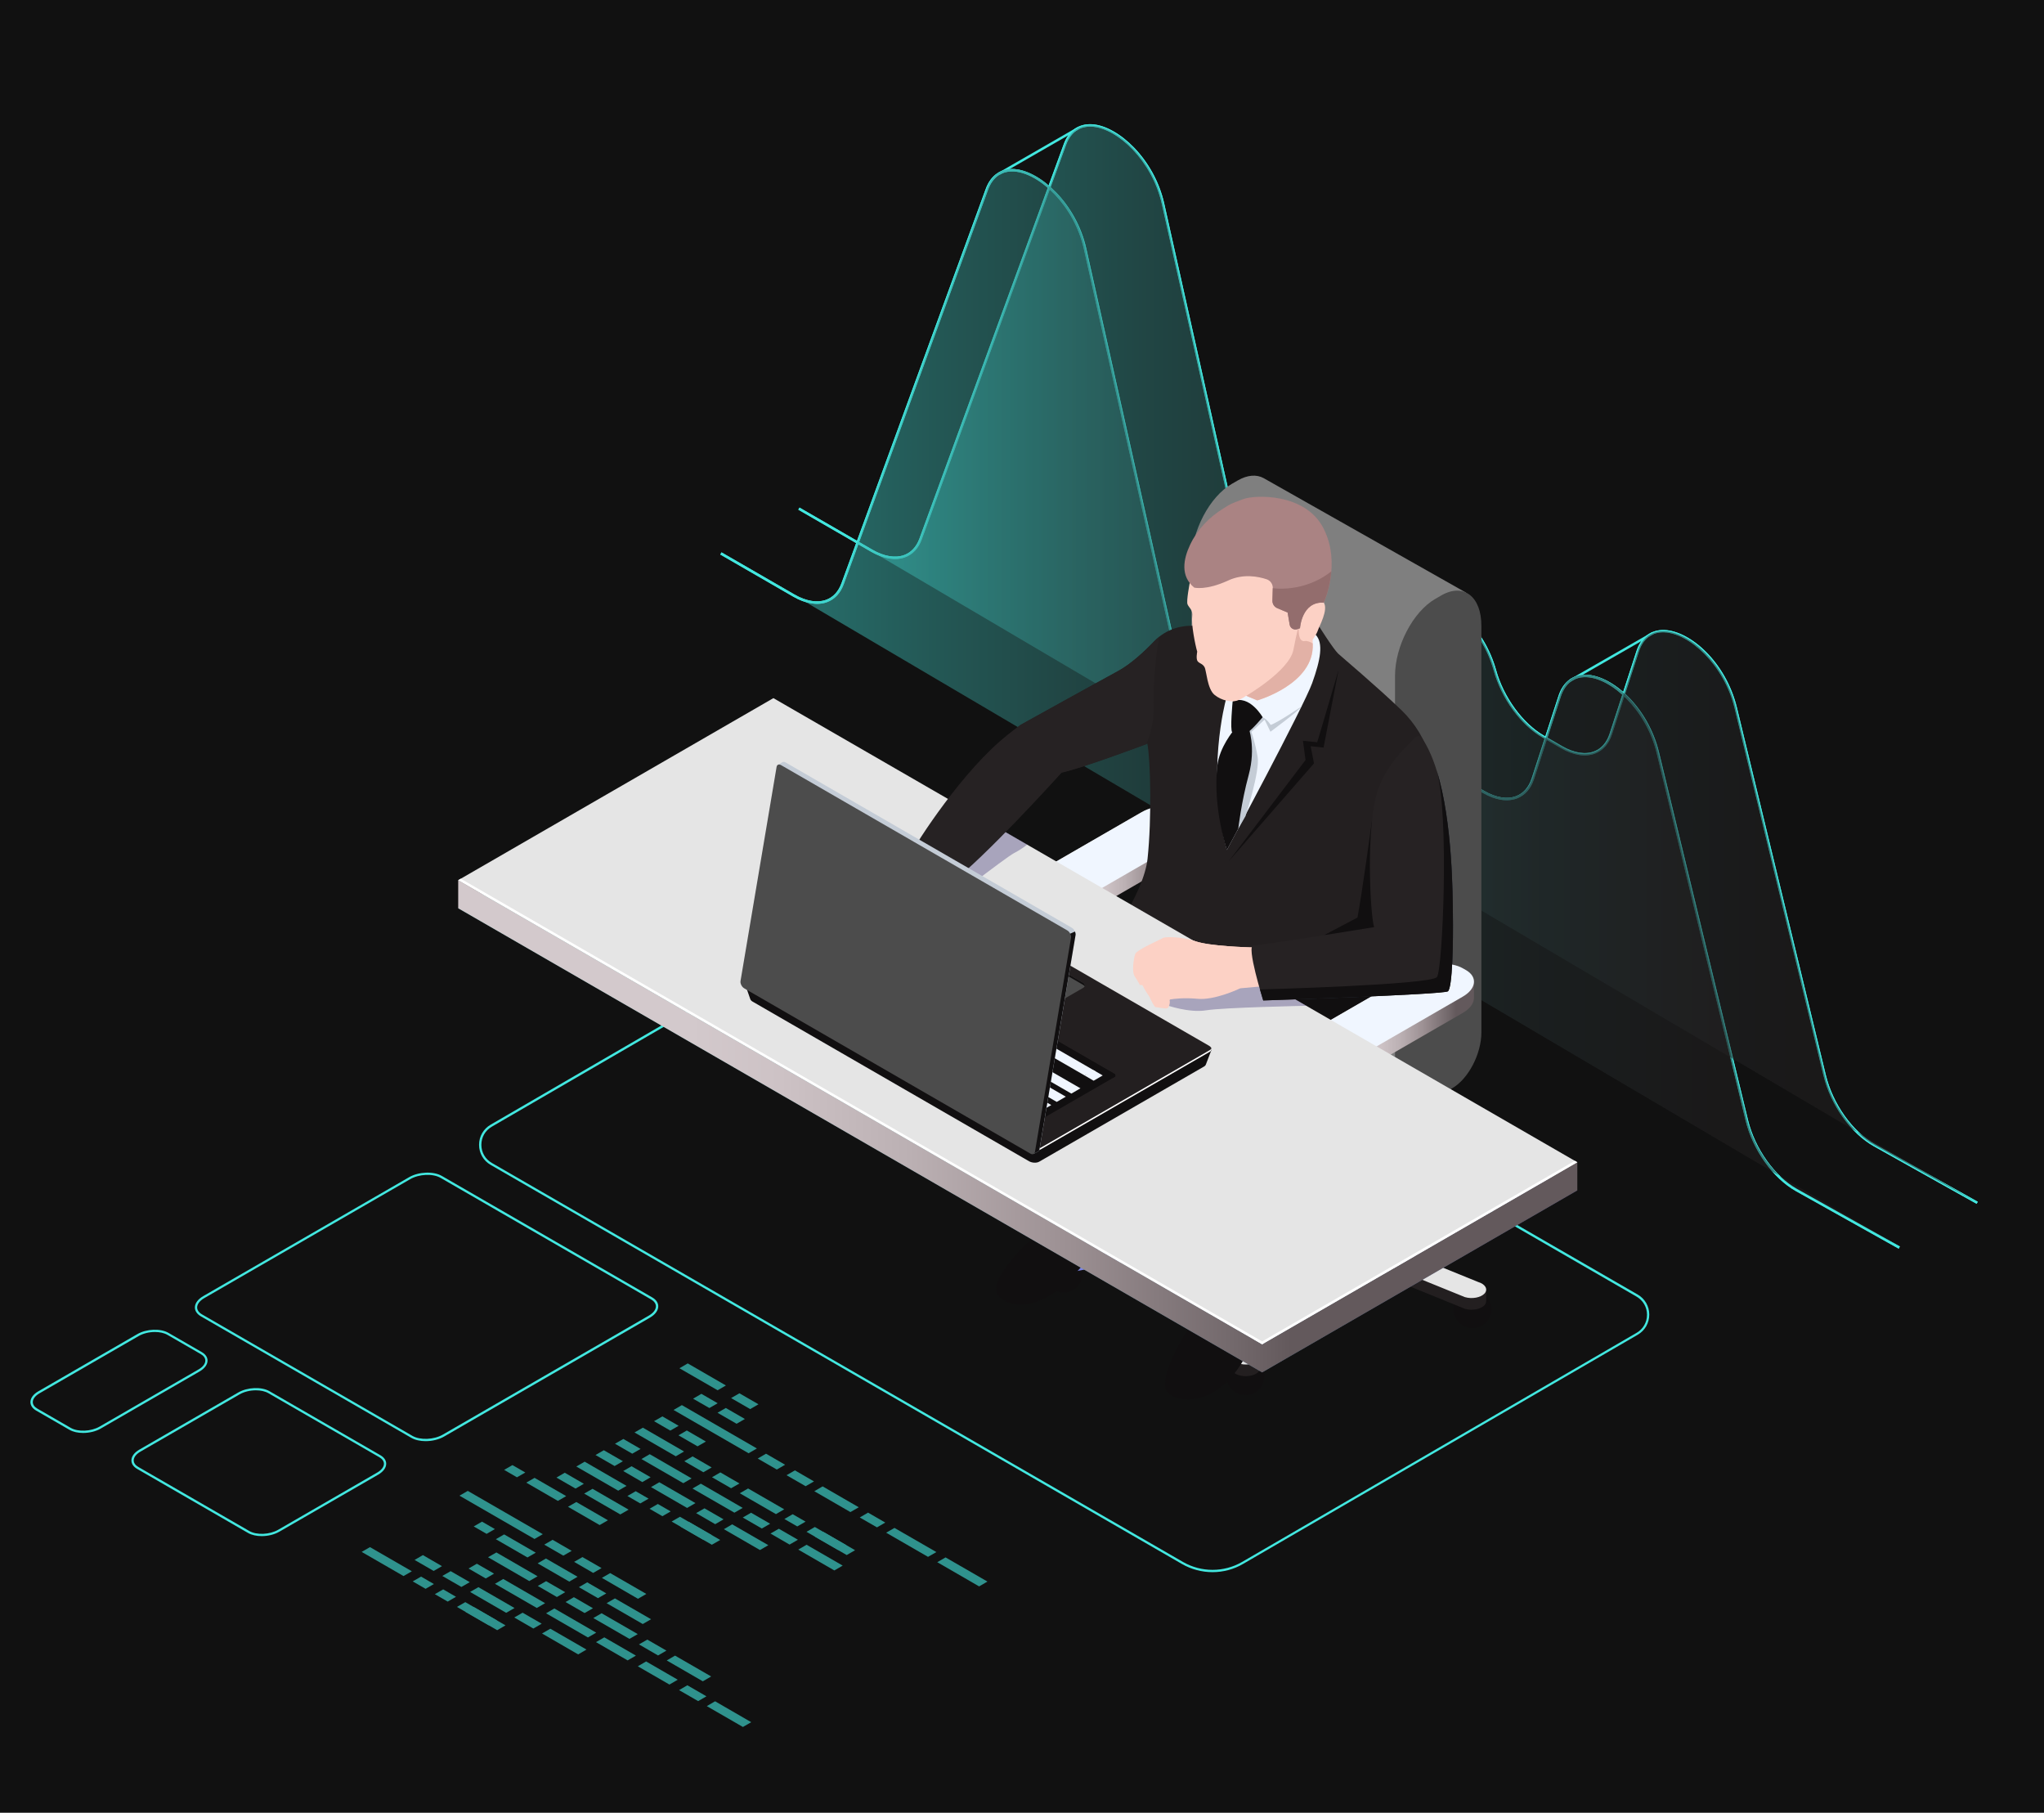<?xml version="1.0" encoding="utf-8"?>
<!-- Generator: Adobe Illustrator 23.0.0, SVG Export Plug-In . SVG Version: 6.00 Build 0)  -->
<svg version="1.1" id="Ñëîé_1" xmlns="http://www.w3.org/2000/svg" xmlns:xlink="http://www.w3.org/1999/xlink" x="0px" y="0px"
	 viewBox="0 0 371.59 329.48" style="enable-background:new 0 0 371.59 329.48;" xml:space="preserve">
<style type="text/css">
	.st0{fill:#111111;}
	.st1{fill:#42E8E0;}
	.st2{opacity:0.5;fill:url(#SVGID_1_);}
	.st3{opacity:0.5;fill:url(#SVGID_2_);}
	.st4{fill:#110F10;}
	.st5{fill:#24126A;}
	.st6{fill:url(#SVGID_3_);}
	.st7{fill:url(#SVGID_4_);}
	.st8{fill:url(#SVGID_5_);}
	.st9{fill:#231F20;}
	.st10{fill:#E5E5E5;}
	.st11{fill:url(#SVGID_6_);}
	.st12{fill:#F0F6FF;}
	.st13{fill:#515151;}
	.st14{fill:#7F7F7F;}
	.st15{fill:#2D2D2D;}
	.st16{fill:#4C4C4C;}
	.st17{fill:#160A5B;}
	.st18{fill:#FCD1C5;}
	.st19{fill:#C4CCD6;}
	.st20{fill:#E2B1A6;}
	.st21{fill:#AA8383;}
	.st22{fill:#936D6D;}
	.st23{fill:#263649;}
	.st24{clip-path:url(#SVGID_8_);fill:#334659;}
	.st25{clip-path:url(#SVGID_8_);fill:#263649;}
	.st26{fill:url(#SVGID_9_);}
	.st27{opacity:0.5;fill:url(#SVGID_10_);}
	.st28{fill:url(#SVGID_11_);}
	.st29{fill:#FFFFFF;}
	.st30{opacity:0.3;fill:#180D5B;}
	.st31{fill:#262223;}
	.st32{opacity:0.63;fill:#2D2D2D;}
	.st33{opacity:0.6;}
</style>
<rect x="-6.62" y="-7.34" class="st0" width="384" height="344.28"/>
<g>
	<g>
		<path class="st1" d="M359.34,218.8l-18.67-10.45c-4.19-2.34-7.87-7.51-9.16-12.85l-16.17-66.8c-1.91-7.9-8.26-13.6-12.77-13.77
			c-2.25-0.09-3.87,1.14-4.65,3.56l-4.87,14.97c-0.56,1.73-1.63,2.94-3.07,3.5c-1.74,0.67-3.94,0.33-6.19-0.97l-3.37-1.95
			c-3.96-2.29-7.44-7.05-8.86-12.14c-2.13-7.64-8.04-12.77-12.3-13.13c-2.11-0.19-3.72,0.77-4.65,2.75l-5.35,11.33
			c-0.66,1.39-1.7,2.34-3.03,2.76c-1.69,0.53-3.79,0.15-5.9-1.07l-3.86-2.23c-4.23-2.45-7.89-7.7-9.09-13.07l-16.16-72.16
			c-1.77-7.92-8.1-13.77-12.68-14.06c-2.24-0.13-3.88,1-4.73,3.31l-26.24,71.7c-0.59,1.63-1.65,2.76-3.06,3.27
			c-1.73,0.63-3.9,0.27-6.11-1l-13.27-7.66l0.22-0.38l13.27,7.66c2.09,1.21,4.13,1.55,5.73,0.97c1.28-0.46,2.25-1.5,2.8-3
			l26.24-71.7c0.91-2.48,2.74-3.76,5.18-3.6c4.73,0.31,11.27,6.3,13.08,14.41l16.16,72.16c1.16,5.18,4.81,10.44,8.88,12.79
			l3.86,2.23c2,1.16,3.97,1.53,5.54,1.03c1.2-0.38,2.16-1.25,2.76-2.52l5.35-11.33c1-2.13,2.81-3.2,5.09-3
			c4.41,0.37,10.51,5.63,12.7,13.45c1.36,4.9,4.84,9.67,8.65,11.87l3.37,1.95c2.13,1.23,4.19,1.56,5.8,0.94
			c1.32-0.5,2.29-1.62,2.81-3.22l4.87-14.97c0.84-2.59,2.67-3.95,5.09-3.87c4.76,0.18,11.2,5.9,13.18,14.11l16.17,66.8
			c1.27,5.23,4.86,10.28,8.95,12.56l18.67,10.45L359.34,218.8z"/>
		<path class="st1" d="M345.17,226.95l-18.67-10.45c-4.19-2.35-7.87-7.51-9.16-12.85l-16.17-66.8c-1.91-7.9-8.26-13.6-12.77-13.77
			c-2.27-0.08-3.87,1.15-4.66,3.56l-4.87,14.97c-0.56,1.73-1.63,2.94-3.07,3.5c-1.75,0.67-3.94,0.33-6.19-0.97l-3.37-1.94
			c-3.9-2.25-7.46-7.13-8.86-12.14c-2.13-7.65-8.04-12.77-12.3-13.13c-2.11-0.18-3.71,0.77-4.65,2.75l-5.35,11.33
			c-0.66,1.39-1.7,2.34-3.03,2.76c-1.69,0.53-3.79,0.15-5.9-1.07l-3.86-2.23c-4.23-2.44-7.89-7.7-9.09-13.07l-16.16-72.16
			c-1.77-7.92-8.1-13.77-12.68-14.07c-2.24-0.13-3.88,1-4.73,3.31l-26.24,71.7c-0.59,1.63-1.65,2.76-3.06,3.27
			c-1.73,0.63-3.9,0.27-6.11-1l-13.27-7.66l0.22-0.39l13.27,7.66c2.09,1.21,4.12,1.55,5.73,0.97c1.28-0.46,2.25-1.5,2.8-3
			l26.24-71.7c0.91-2.48,2.76-3.76,5.18-3.6c4.73,0.31,11.27,6.3,13.08,14.41l16.16,72.16c1.16,5.18,4.81,10.44,8.88,12.78
			l3.86,2.23c2,1.16,3.98,1.52,5.55,1.03c1.2-0.38,2.16-1.25,2.76-2.52l5.35-11.33c1-2.13,2.81-3.19,5.09-3
			c4.41,0.38,10.51,5.63,12.69,13.46c1.36,4.9,4.84,9.67,8.65,11.87l3.37,1.94c2.13,1.23,4.19,1.56,5.81,0.94
			c1.32-0.5,2.29-1.62,2.81-3.22l4.87-14.97c0.84-2.59,2.68-3.96,5.1-3.87c4.76,0.18,11.19,5.9,13.18,14.11l16.17,66.8
			c1.26,5.23,4.86,10.27,8.95,12.56l18.67,10.45L345.17,226.95z"/>
		
			<rect x="180.52" y="27.22" transform="matrix(0.867 -0.499 0.499 0.867 11.479 97.826)" class="st1" width="16.48" height="0.45"/>
		
			<rect x="240.76" y="113.13" transform="matrix(0.867 -0.499 0.499 0.867 -23.33 139.44)" class="st1" width="16.68" height="0.45"/>
		<polygon class="st1" points="285.55,123.9 285.33,123.51 300.39,114.87 300.62,115.25 		"/>
		<path class="st1" d="M359.34,218.8l-18.67-10.45c-4.19-2.34-7.87-7.51-9.16-12.85l-16.17-66.8c-1.91-7.9-8.26-13.6-12.77-13.77
			c-2.25-0.09-3.87,1.14-4.65,3.56l-4.87,14.97c-0.56,1.73-1.63,2.94-3.07,3.5c-1.74,0.67-3.94,0.33-6.19-0.97l-3.37-1.95
			c-3.96-2.29-7.44-7.05-8.86-12.14c-2.13-7.64-8.04-12.77-12.3-13.13c-2.11-0.19-3.72,0.77-4.65,2.75l-5.35,11.33
			c-0.66,1.39-1.7,2.34-3.03,2.76c-1.69,0.53-3.79,0.15-5.9-1.07l-3.86-2.23c-4.23-2.45-7.89-7.7-9.09-13.07l-16.16-72.16
			c-1.77-7.92-8.1-13.77-12.68-14.06c-2.24-0.13-3.88,1-4.73,3.31l-26.24,71.7c-0.59,1.63-1.65,2.76-3.06,3.27
			c-1.73,0.63-3.9,0.27-6.11-1l-13.27-7.66l0.22-0.38l13.27,7.66c2.09,1.21,4.13,1.55,5.73,0.97c1.28-0.46,2.25-1.5,2.8-3
			l26.24-71.7c0.91-2.48,2.74-3.76,5.18-3.6c4.73,0.31,11.27,6.3,13.08,14.41l16.16,72.16c1.16,5.18,4.81,10.44,8.88,12.79
			l3.86,2.23c2,1.16,3.97,1.53,5.54,1.03c1.2-0.38,2.16-1.25,2.76-2.52l5.35-11.33c1-2.13,2.81-3.2,5.09-3
			c4.41,0.37,10.51,5.63,12.7,13.45c1.36,4.9,4.84,9.67,8.65,11.87l3.37,1.95c2.13,1.23,4.19,1.56,5.8,0.94
			c1.32-0.5,2.29-1.62,2.81-3.22l4.87-14.97c0.84-2.59,2.67-3.95,5.09-3.87c4.76,0.18,11.2,5.9,13.18,14.11l16.17,66.8
			c1.27,5.23,4.86,10.28,8.95,12.56l18.67,10.45L359.34,218.8z"/>
		<path class="st1" d="M345.17,226.95l-18.67-10.45c-4.19-2.35-7.87-7.51-9.16-12.85l-16.17-66.8c-1.91-7.9-8.26-13.6-12.77-13.77
			c-2.27-0.08-3.87,1.15-4.66,3.56l-4.87,14.97c-0.56,1.73-1.63,2.94-3.07,3.5c-1.75,0.67-3.94,0.33-6.19-0.97l-3.37-1.94
			c-3.9-2.25-7.46-7.13-8.86-12.14c-2.13-7.65-8.04-12.77-12.3-13.13c-2.11-0.18-3.71,0.77-4.65,2.75l-5.35,11.33
			c-0.66,1.39-1.7,2.34-3.03,2.76c-1.69,0.53-3.79,0.15-5.9-1.07l-3.86-2.23c-4.23-2.44-7.89-7.7-9.09-13.07l-16.16-72.16
			c-1.77-7.92-8.1-13.77-12.68-14.07c-2.24-0.13-3.88,1-4.73,3.31l-26.24,71.7c-0.59,1.63-1.65,2.76-3.06,3.27
			c-1.73,0.63-3.9,0.27-6.11-1l-13.27-7.66l0.22-0.39l13.27,7.66c2.09,1.21,4.12,1.55,5.73,0.97c1.28-0.46,2.25-1.5,2.8-3
			l26.24-71.7c0.91-2.48,2.76-3.76,5.18-3.6c4.73,0.31,11.27,6.3,13.08,14.41l16.16,72.16c1.16,5.18,4.81,10.44,8.88,12.78
			l3.86,2.23c2,1.16,3.98,1.52,5.55,1.03c1.2-0.38,2.16-1.25,2.76-2.52l5.35-11.33c1-2.13,2.81-3.19,5.09-3
			c4.41,0.38,10.51,5.63,12.69,13.46c1.36,4.9,4.84,9.67,8.65,11.87l3.37,1.94c2.13,1.23,4.19,1.56,5.81,0.94
			c1.32-0.5,2.29-1.62,2.81-3.22l4.87-14.97c0.84-2.59,2.68-3.96,5.1-3.87c4.76,0.18,11.19,5.9,13.18,14.11l16.17,66.8
			c1.26,5.23,4.86,10.27,8.95,12.56l18.67,10.45L345.17,226.95z"/>
	</g>
	<linearGradient id="SVGID_1_" gradientUnits="userSpaceOnUse" x1="145.252" y1="120.689" x2="359.451" y2="120.689">
		<stop  offset="0" style="stop-color:#42E8E0"/>
		<stop  offset="0.056" style="stop-color:#3ED0C9"/>
		<stop  offset="0.176" style="stop-color:#37A19C"/>
		<stop  offset="0.301" style="stop-color:#317976"/>
		<stop  offset="0.429" style="stop-color:#2C5957"/>
		<stop  offset="0.559" style="stop-color:#283F3F"/>
		<stop  offset="0.694" style="stop-color:#252D2E"/>
		<stop  offset="0.837" style="stop-color:#242223"/>
		<stop  offset="1" style="stop-color:#231F20"/>
	</linearGradient>
	<path class="st2" d="M145.25,92.43l13.27,7.66c3.99,2.3,7.54,1.44,8.85-2.15l26.24-71.7c3-8.19,15.24-0.79,17.83,10.78l16.16,72.16
		c1.18,5.27,4.84,10.53,8.98,12.93l3.86,2.23c3.75,2.17,7.14,1.54,8.62-1.59l5.35-11.33c3.31-7.02,14.36-0.4,17.37,10.42l0,0
		c1.39,4.99,4.87,9.76,8.75,12l3.37,1.95c4.09,2.36,7.7,1.39,8.94-2.4l4.87-14.97c2.75-8.45,15.03-1.41,17.85,10.22l16.17,66.8
		c1.27,5.25,4.94,10.4,9.06,12.71l18.67,10.45L145.25,92.43z"/>
	<linearGradient id="SVGID_2_" gradientUnits="userSpaceOnUse" x1="131.085" y1="128.626" x2="345.283" y2="128.626">
		<stop  offset="0" style="stop-color:#42E8E0"/>
		<stop  offset="0.056" style="stop-color:#3ED0C9"/>
		<stop  offset="0.176" style="stop-color:#37A19C"/>
		<stop  offset="0.301" style="stop-color:#317976"/>
		<stop  offset="0.429" style="stop-color:#2C5957"/>
		<stop  offset="0.559" style="stop-color:#283F3F"/>
		<stop  offset="0.694" style="stop-color:#252D2E"/>
		<stop  offset="0.837" style="stop-color:#242223"/>
		<stop  offset="1" style="stop-color:#231F20"/>
	</linearGradient>
	<path class="st3" d="M131.08,100.37l13.27,7.66c3.99,2.3,7.54,1.44,8.85-2.15l26.24-71.7c3-8.19,15.24-0.79,17.83,10.78
		l16.16,72.16c1.18,5.27,4.84,10.53,8.98,12.93l3.86,2.23c3.75,2.17,7.14,1.54,8.62-1.59l5.35-11.33
		c3.31-7.02,14.36-0.4,17.37,10.42h0c1.39,4.99,4.87,9.76,8.75,12l3.37,1.95c4.09,2.36,7.7,1.39,8.94-2.4l4.87-14.97
		c2.75-8.45,15.03-1.41,17.85,10.22l16.17,66.8c1.27,5.25,4.94,10.4,9.06,12.71l18.67,10.45L131.08,100.37z"/>
</g>
<path class="st1" d="M220.43,285.75c-1.92,0-3.85-0.5-5.57-1.49L89.2,211.73c-1.32-0.76-2.11-2.13-2.11-3.65
	c0-1.52,0.78-2.89,2.1-3.66l77.29-44.88l0.1,0.06l131.14,75.69c1.32,0.76,2.11,2.13,2.11,3.65c0,1.52-0.78,2.89-2.1,3.66
	l-71.72,41.64C224.3,285.25,222.36,285.75,220.43,285.75z M215.07,283.9c3.32,1.91,7.43,1.91,10.74-0.01l71.72-41.64
	c1.19-0.69,1.89-1.92,1.89-3.29c0-1.37-0.71-2.6-1.9-3.29l-131.03-75.63L89.4,204.79c-1.19,0.69-1.89,1.92-1.89,3.29
	c0,1.37,0.71,2.6,1.9,3.29L215.07,283.9z"/>
<g>
	<g>
		<g>
			<path class="st4" d="M229.86,250.13c0,1.9-1.54,3.44-3.44,3.44c-1.9,0-3.44-1.54-3.44-3.44c0-1.9,1.54-3.44,3.44-3.44
				C228.32,246.69,229.86,248.23,229.86,250.13z"/>
			<path class="st5" d="M263.73,211.7c0,1.9-1.54,3.44-3.44,3.44s-3.44-1.54-3.44-3.44c0-1.9,1.54-3.44,3.44-3.44
				S263.73,209.8,263.73,211.7z"/>
			<path class="st4" d="M271.13,237.96c0,1.9-1.54,3.44-3.44,3.44c-1.9,0-3.44-1.54-3.44-3.44c0-1.9,1.54-3.44,3.44-3.44
				C269.59,234.52,271.13,236.06,271.13,237.96z"/>
			<g>
				<path class="st4" d="M196.82,231.48c0,1.9-1.54,3.44-3.44,3.44c-1.9,0-3.44-1.54-3.44-3.44c0-1.9,1.54-3.44,3.44-3.44
					C195.28,228.04,196.82,229.58,196.82,231.48z"/>
				<path class="st5" d="M218.08,208.25c0,1.9-1.54,3.44-3.44,3.44c-1.9,0-3.44-1.54-3.44-3.44c0-1.9,1.54-3.44,3.44-3.44
					C216.54,204.81,218.08,206.35,218.08,208.25z"/>
				<g>
					<linearGradient id="SVGID_3_" gradientUnits="userSpaceOnUse" x1="230.886" y1="221.142" x2="168.585" y2="236.348">
						<stop  offset="0" style="stop-color:#5761D7"/>
						<stop  offset="0.178" style="stop-color:#5C66D9"/>
						<stop  offset="0.388" style="stop-color:#6A73DF"/>
						<stop  offset="0.613" style="stop-color:#8289E8"/>
						<stop  offset="0.849" style="stop-color:#A3A7F5"/>
						<stop  offset="1" style="stop-color:#BCBEFF"/>
					</linearGradient>
					<path class="st6" d="M231.3,220.98l-37.81,7.28c-0.16,0.01-0.32,0.04-0.46,0.07l0.03-0.25l-1.82-0.46v2.15l0.01,0
						c0,0.08,0,0.17,0.02,0.25c0.23,0.84,1.6,1.41,3.05,1.28l37.81-7.28L231.3,220.98z"/>
					<linearGradient id="SVGID_4_" gradientUnits="userSpaceOnUse" x1="231.351" y1="215.581" x2="300.323" y2="215.581">
						<stop  offset="0" style="stop-color:#5761D7"/>
						<stop  offset="0.178" style="stop-color:#5C66D9"/>
						<stop  offset="0.388" style="stop-color:#6A73DF"/>
						<stop  offset="0.613" style="stop-color:#8289E8"/>
						<stop  offset="0.849" style="stop-color:#A3A7F5"/>
						<stop  offset="1" style="stop-color:#BCBEFF"/>
					</linearGradient>
					<path class="st7" d="M262.97,208.01l-1.15,0.97c-0.99-0.43-2.51-0.33-3.54,0.26l-26.93,11.72l3.77,2.18l26.93-11.72
						c0.63-0.36,0.93-0.83,0.91-1.28l0.01,0V208.01z"/>
					<linearGradient id="SVGID_5_" gradientUnits="userSpaceOnUse" x1="223.576" y1="214.095" x2="207.455" y2="198.512">
						<stop  offset="0" style="stop-color:#5761D7"/>
						<stop  offset="0.178" style="stop-color:#5C66D9"/>
						<stop  offset="0.388" style="stop-color:#6A73DF"/>
						<stop  offset="0.613" style="stop-color:#8289E8"/>
						<stop  offset="0.849" style="stop-color:#A3A7F5"/>
						<stop  offset="1" style="stop-color:#BCBEFF"/>
					</linearGradient>
					<path class="st8" d="M217.19,205.4c-0.67-0.76-2.27-1.06-3.59-0.67l0,0c-0.16,0.05-0.3,0.1-0.43,0.16
						c-0.06-0.1-0.14-0.21-0.23-0.31c-0.24-0.24-0.79-0.57-0.79-0.57l0,2.14c0,0,0.01-0.01,0.01-0.01c0.01,0.22,0.1,0.44,0.28,0.65
						l17.38,15.87l4.75-1.4L217.19,205.4z"/>
					<path class="st9" d="M270.18,234.33l-0.64,0.22l-0.37,0.76c-0.14-0.06-0.29-0.12-0.45-0.17l-34.11-13.86l-2.42,2.74
						l34.11,13.86c1.31,0.39,2.92,0.08,3.59-0.67v0c0.2-0.23,0.28-0.47,0.28-0.71l0.01,0.01L270.18,234.33z"/>
					<path class="st9" d="M229.83,222.69l-5.6,24l-0.42-0.21l0,2.22l0.01-0.01c0.08,0.7,0.98,1.31,2.24,1.42
						c1.45,0.13,2.82-0.44,3.05-1.28l5.99-25.66L229.83,222.69z"/>
					<path class="st10" d="M268.72,233.01l-31.63-12.85l24.96-10.87c1.12-0.65,1.24-1.62,0.27-2.18l-0.26-0.15
						c-0.97-0.56-2.66-0.49-3.78,0.16l-24.96,10.87l-16.12-14.72c-0.67-0.76-2.27-1.06-3.59-0.67l0,0
						c-1.31,0.39-1.83,1.31-1.16,2.07l16.12,14.72l-35.07,6.75c-1.45,0.13-2.45,0.92-2.22,1.76c0.23,0.84,1.6,1.41,3.05,1.28
						l35.07-6.75l-5.55,23.8c-0.23,0.84,0.76,1.63,2.22,1.76c1.45,0.13,2.82-0.44,3.05-1.28l5.55-23.8l31.64,12.85
						c1.31,0.39,2.92,0.08,3.59-0.67C270.55,234.32,270.03,233.4,268.72,233.01z M233.7,220.19l-0.59,0.67l-1.28-0.12l-0.2-0.74
						l1.16-0.34L233.7,220.19z"/>
				</g>
				<path class="st5" d="M232.6,222.16L232.6,222.16c-1.52,0-2.76-1.24-2.76-2.76v-31.94h5.52v31.94
					C235.36,220.92,234.13,222.16,232.6,222.16z"/>
			</g>
		</g>
		<linearGradient id="SVGID_6_" gradientUnits="userSpaceOnUse" x1="188.067" y1="156.536" x2="217.931" y2="156.536">
			<stop  offset="0.355" style="stop-color:#D3C9CC"/>
			<stop  offset="0.436" style="stop-color:#CDC2C5"/>
			<stop  offset="0.552" style="stop-color:#BBB0B3"/>
			<stop  offset="0.688" style="stop-color:#9D9194"/>
			<stop  offset="0.698" style="stop-color:#9B8F92"/>
			<stop  offset="0.843" style="stop-color:#72686B"/>
			<stop  offset="0.892" style="stop-color:#63595C"/>
		</linearGradient>
		<path class="st11" d="M217.93,149.52l-0.01,0c-0.07-0.72-0.53-1.4-1.43-1.92l-0.58-0.33c-2.14-1.24-5.88-1.08-8.36,0.35
			l-17.44,10.07c-1.31,0.76-2,1.72-2.04,2.64l-0.01,0v3.04l0.01,0c0,0.79,0.47,1.54,1.44,2.1l0.58,0.33
			c2.14,1.24,5.88,1.08,8.36-0.35l17.44-10.07c1.27-0.73,1.96-1.66,2.03-2.56l0.01-0.01V149.52z"/>
		<g>
			<path class="st12" d="M190.09,162.84l-0.58-0.33c-2.14-1.24-1.87-3.4,0.6-4.82l17.44-10.07c2.47-1.43,6.21-1.58,8.36-0.35
				l0.58,0.33c2.14,1.24,1.87,3.4-0.6,4.82l-17.44,10.07C195.97,163.92,192.23,164.08,190.09,162.84z"/>
		</g>
		<g>
			<path class="st13" d="M227.01,176.89l-36.52,21.07c-1.81,1.04-3.28-0.06-3.28-2.48l0,0c0-2.41,1.47-5.22,3.28-6.26l41.84-24.13
				v1.65C232.32,170.65,229.94,175.2,227.01,176.89z"/>
			<g>
				<path class="st14" d="M229.7,86.89L229.7,86.89c-1.27-0.68-2.9-0.59-4.69,0.44l-1.09,0.63c-4.04,2.33-7.31,8.59-7.31,13.97
					v72.23l9.7-5.6v2.29l-11.64,9.48l-26.44,17.73l37.16,21.01l21.37-16.44l12.17-10.39l7.58-84.53L229.7,86.89z"/>
			</g>
		</g>
		<path class="st15" d="M202.48,206.11c0,0-0.99-2.62,0.96-4.57c1.95-1.95,12.23-6.28,12.97-6.74c0.74-0.46,4.44-3.18,4.44-3.18
			l1.13-2.52c0,0-20.86,2.03-21.14,2.36c-0.28,0.33-9.76,8.83-9.48,9.2c0.28,0.37,6.54,1.89,6.54,1.89l1.21,1.65L202.48,206.11z"/>
		<path class="st16" d="M262.01,108.23l-1.09,0.63c-4.04,2.33-7.31,8.59-7.31,13.97v72.22l-26.12,15.07
			c-1.81,1.04-3.28,3.85-3.28,6.26v0c0,2.41,1.47,3.52,3.28,2.48L264,197.8c2.94-1.69,5.31-6.24,5.31-10.15v-1.65v-72.23
			C269.32,108.38,266.04,105.9,262.01,108.23z"/>
		<g>
			<g>
				<path class="st4" d="M192.59,221.76c0,0-5.38,3.45-7.2,5.49c-1.82,2.04-5.42,6.2-3.94,8.18c1.48,1.98,6.49,3.09,11.87-1.86
					c5.38-4.96,3.85-5.25,8.44-7.71c4.58-2.46,5.85-5.13,5.29-6.66c-0.55-1.53-2.82-4.23-4.05-3.65
					C201.77,216.13,192.59,221.76,192.59,221.76z"/>
				<path class="st4" d="M218.76,236.26c0,0-1.93,4.25-2.93,5.66s-5.82,9.54-3.3,11.41s7.3,1.35,11.07-2.75
					c3.78-4.1,4.62-9.09,5.55-10.73c0.93-1.64,3.25-6.01,2.15-8.54c-1.1-2.52-1.34-2.96-1.34-2.96L218.76,236.26z"/>
				<path class="st5" d="M199.22,175.72c0,0-15.99,15.78-18.61,23.7c0,0-1.11,4.28,1.98,7.64c3.09,3.36,9.65,14.33,9.65,14.33
					s4.9,5.93,11.22,1.19c0,0,2.86-4.57,1.1-7.61c-1.76-3.04-6.43-12.74-6.43-12.74s10.25-7.05,15.31-8.84
					c5.06-1.78,7.76-3.16,7.76-3.16s-0.92,4.77-4.62,9.43c-3.7,4.66-9.9,12.14-7.84,17.35c2.06,5.21,3.26,6.82,5.2,9.82
					c1.94,3,3.77,9.25,5.43,9.9c1.65,0.65,9.3,1.4,10.54-3.58c1.24-4.98-2.61-14.65-4.34-17.93c0,0,20.68-23.86,22.65-26.48
					C250.2,186.13,205.62,171.68,199.22,175.72z"/>
				<path class="st17" d="M204.58,214.97c-1.76-3.04-6.43-12.74-6.43-12.74s10.25-7.05,15.31-8.84c5.06-1.78,7.76-3.16,7.76-3.16
					c0.97-1.34,4.11-6.47,5.52-10.53c-11.66-3.42-24.32-5.99-27.51-3.98c1.13,2.79,7.07,2.77,7.07,2.77s2.22,5.4,3.69,6.09
					c1.47,0.69,5-0.07,5-0.07s-0.57,0.89-3.08,2.7c-2.51,1.81-18.25,14.7-18.25,14.7s0.9,0.51,5.09,8.08
					c4.19,7.57,4.73,12.56,4.73,12.56S206.33,218.01,204.58,214.97z"/>
				<path class="st17" d="M239.92,184.1c-9.24-0.88-20.01-0.96-17.59,3.89c4.11,8.23,12.38,8.6,12.38,8.6
					c-0.05,3.02-12.74,17.63-12.74,17.63s0,0,2.96,5.75s2.59,16.22,2.59,16.22c1.14-0.62,2.05-1.58,2.41-3.03
					c1.24-4.98-2.61-14.65-4.34-17.93c0,0,20.68-23.86,22.65-26.48C248.81,187.98,245.31,186.16,239.92,184.1z"/>
				<path class="st9" d="M183.06,133.67l2.46-1.91c0,0,13.26-7.36,17.67-9.75c2.39-1.29,4.87-3.6,6.64-5.45
					c1.73-1.8,4.12-2.8,6.61-2.82l23.22-0.12c0,0,2.71,4.33,3.62,5.19c0.67,0.63,6.97,5.91,11.49,10.26
					c2.5,2.41,4.32,5.42,5.27,8.76c2.59,9.12,2.55,27.5,2.94,40.64c0,0-1.6,0.62-5.58,1.47c-3.95,0.84-3.46,0.3-3.46,0.3
					s-5.93,13.33-13.96,14.62c-8.04,1.29-18.87-2.47-20.8-15.09c0,0-15.67-2.35-19.92-4.09c-0.39-0.16-0.53-0.64-0.27-0.98
					c1.9-2.52,8.96-12.27,9.63-18.62c0.78-7.34,0.54-18-0.04-20.92c0,0-11.82,4.45-15.59,5.24c0,0-14.39,15.81-20.4,20.11
					c0,0,2.06-3.24-2.08-5.43L183.06,133.67z"/>
				<path class="st4" d="M257.4,179.97c0.6-0.13,1.15-0.25,1.64-0.37l-0.84-1.64l-21.8-2.31l-12.73,0.66l-4.38,4.16
					c0.25,1.35,0.59,2.6,1.04,3.74c0.02,0,5.41,0.78,7.92,0.24c2.51-0.54,21.91,2.32,21.95,2.32c2.2-3.15,3.56-6.1,3.73-6.47
					C253.9,180.42,254.14,180.66,257.4,179.97z"/>
				<path class="st18" d="M227.98,172.35c-0.02-0.08-0.09-0.14-0.18-0.14c-1.05-0.03-7.86-0.23-10.44-1.12
					c-2.79-0.96-5.75-0.79-5.9-0.63c-0.15,0.16-4.8,2.14-5.08,2.94c-0.25,0.71-0.69,3.18-0.08,4.09c0.62,0.91,0.91,1.52,0.91,1.52
					l0.48,0.05c0,0,0.63,1.23,0.98,1.67c0.16,0.19,0.28,0.4,0.38,0.62c0.29,0.63,0.81,1.68,1.02,1.7c0.31,0.03,1.75,0.32,2.12,0.22
					c0.3-0.08,0.57-0.99,0.45-1.39c-0.03-0.11,0.02-0.21,0.14-0.23c0.66-0.11,2.46-0.34,4.95-0.11c3.03,0.28,7.32-1.7,7.7-1.89
					c0.02-0.01,0.04-0.01,0.06-0.02l4.27-0.39c0.12-0.01,0.2-0.13,0.17-0.25L227.98,172.35z"/>
				<path class="st12" d="M222.83,127.31c0,0-3.64,13.41,0.21,27.18c0,0,13.99-26.1,15.51-30.34c1.52-4.24,2.07-7.24,0.65-8.76
					c-1.42-1.52-14.06,6.34-14.06,6.34L222.83,127.31z"/>
				<path class="st19" d="M226.43,148.33c0,0,2.66-8.16,2.2-10.79c-0.46-2.63-1.13-4.52-1.13-4.52l2.4-2.22l1.06,2.2
					c0,0,5.29-3.88,5.64-4.6c0,0-4.26,2.92-5.6,3.36c0,0-0.63-1.05-1.47-1.4c-0.84-0.36-2.92,2.5-2.92,2.5l-0.39,4.95l-2.09,11.54
					l0.73,1.71L226.43,148.33z"/>
				<path class="st4" d="M224.09,127.47c0,0-0.51,5.27-0.07,5.64c0.44,0.37,2.07,0.4,2.83-0.03c0.76-0.42,2.69-2.72,2.69-2.72
					S227.18,126.19,224.09,127.47z"/>
				<path class="st4" d="M226.95,132.14c0,0,1.43,3.66,0.06,8.71c-1.37,5.05-1.89,9.75-1.89,9.75l-2.08,3.9
					c0,0-2.59-7.63-1.74-15.29c0.38-3.44,3.01-6.49,3.01-6.49L226.95,132.14z"/>
				<path class="st18" d="M216.29,105.94c0,0-0.64,3.26-0.41,3.88c0.23,0.62,1.06,1.03,0.86,2.3c-0.2,1.27,0.53,5.07,0.91,6.33
					c0,0-0.28,1.35,0.1,1.77c0.38,0.42,0.87,0.4,1.23,1.04c0.36,0.64,0.48,3.93,1.81,5.03c1.33,1.1,3.07,1.33,3.96,1.09
					c0.89-0.24,1.81-0.92,1.81-0.92l2.01,0.84c0,0,10.4-2.95,10.08-10.26l-0.01-0.77c0,0,0.74-1.03,0.95-1.71
					c0.21-0.68,1.94-3.72,1.07-5.03c0,0,4.03-15.91-8.4-16.87C219.82,91.69,217.95,100.41,216.29,105.94z"/>
				<path class="st20" d="M238.65,117.04l0-0.09c-0.52-0.31-1.03-0.51-1.43-0.43c-1.42,0.25-1.1-2.7-1.1-2.7s-0.26,0.54-0.99,4.31
					c-0.73,3.77-8.57,8.34-8.57,8.34l2.01,0.84C228.57,127.3,238.97,124.35,238.65,117.04z"/>
				<path class="st21" d="M216.35,99.03c-1.22,2.58-1.8,5.68,0.75,7.77c0,0,2.14,0.58,6.2-1.3c2.74-1.27,5.47-0.71,6.97-0.21
					c0.69,0.23,1.14,0.89,1.12,1.62l-0.06,2.27c-0.02,0.59,0.33,1.13,0.87,1.36l1.89,0.8l0.37,2.2c0.11,0.65,0.78,1.04,1.4,0.82
					l0.48-0.17c0,0,0.28-4.9,4.32-4.65c0,0,3.27-7.08-0.08-13.56c-3.35-6.47-12.55-6.01-14.51-5.28c-2.58,0.97-2.22,0.82-3.7,1.74
					C219.79,94.03,217.64,96.28,216.35,99.03z"/>
				<path class="st4" d="M249.44,148.96c0,0-1.88,13.88-2.66,17.81l-6.09,3.21l10.81-0.66L249.44,148.96z"/>
				<path class="st22" d="M240.66,109.53c0,0,1.11-2.4,1.37-5.68c-5.03,3.98-10.65,3.05-10.65,3.05l-0.06,2.27
					c-0.02,0.59,0.33,1.13,0.87,1.36l1.89,0.8l0.37,2.2c0.11,0.65,0.78,1.04,1.4,0.82l0.48-0.17
					C236.34,114.18,236.62,109.28,240.66,109.53z"/>
				<path class="st4" d="M243.35,121.72c0,0-3.22,11.06-3.89,13.19l-2.59-0.27l0.47,3.5l-13.96,18.4l15.5-17.79l-0.61-3.12
					l2.35,0.25L243.35,121.72z"/>
				<path class="st23" d="M229.65,181.84c0,0,32.73-1.07,33.57-1.66c0.84-0.59,0.98-9.02,0.91-13.9
					c-0.05-3.42-0.01-16.82-2.94-26.22c2.3,7.96,1.09,36.09,0.05,37.52c-1.04,1.43-32.18,2.26-32.18,2.26l0,0
					C229.39,181.02,229.65,181.84,229.65,181.84z"/>
				<path class="st18" d="M165.33,155.66c0,0-0.12,0.83-1.55,1.63c-1.42,0.81-5.07,2.61-5.66,3.12c-0.59,0.52-3.22,2.82-3.29,3.13
					c-0.08,0.3-0.87,2.92-0.86,3.07c0.01,0.16,0.26,1.36,0.26,1.36l-0.81,3.86c0,0-1.03,1.5,0.09,1.9c1.12,0.41,1.75-0.75,1.77-0.93
					c0,0,1.69-0.8,2.93-1.76c1.24-0.96,6.21-4.96,7.05-4.71c0.84,0.25,0.07,1.68-0.34,1.92c-0.4,0.25-3.04,2.82-1.94,4.61
					c1.1,1.79,1.82-1.01,2.55-1.58c0.73-0.57,2.3-2.81,3.27-3.09c0.97-0.28,2.72-3.88,2.95-5.49c0.23-1.61,1.38-2.65,1.79-3.17
					c0.41-0.52-0.89-4.52-0.89-4.52l-4.92-1.53l-1.72,1.12L165.33,155.66z"/>
			</g>
		</g>
		<g>
			<defs>
				<path id="SVGID_7_" d="M240.12,191.57l-0.58-0.33c-2.14-1.24-1.87-3.4,0.6-4.82l17.44-10.07c2.47-1.43,6.21-1.58,8.36-0.35
					l0.58,0.33c2.14,1.24,1.87,3.4-0.6,4.82l-17.44,10.07C246,192.65,242.26,192.8,240.12,191.57z"/>
			</defs>
			<clipPath id="SVGID_8_">
				<use xlink:href="#SVGID_7_"  style="overflow:visible;"/>
			</clipPath>
			<path class="st24" d="M258.77,134.55c-1.03-1.63-1.5-0.42-2.88,0.92c-1.86,1.81-4.2,4.61-5.41,8.16
				c-2.2,6.45-1.41,22.58-0.67,24.88c0,0-20.5,3.36-21.92,3.3c-1.42-0.06,1.76,10.03,1.76,10.03s32.73-1.07,33.57-1.66
				c0.84-0.59,0.98-9.02,0.91-13.9C264.06,162.1,264.13,143.02,258.77,134.55z"/>
			<path class="st25" d="M229.65,181.84c0,0,32.73-1.07,33.57-1.66c0.84-0.59,0.98-9.02,0.91-13.9c-0.05-3.42-0.01-16.82-2.94-26.22
				c2.3,7.96,1.09,36.09,0.05,37.52c-1.04,1.43-32.18,2.26-32.18,2.26l0,0C229.39,181.02,229.65,181.84,229.65,181.84z"/>
		</g>
		<linearGradient id="SVGID_9_" gradientUnits="userSpaceOnUse" x1="238.097" y1="185.261" x2="267.961" y2="185.261">
			<stop  offset="0.355" style="stop-color:#D3C9CC"/>
			<stop  offset="0.436" style="stop-color:#CDC2C5"/>
			<stop  offset="0.552" style="stop-color:#BBB0B3"/>
			<stop  offset="0.688" style="stop-color:#9D9194"/>
			<stop  offset="0.698" style="stop-color:#9B8F92"/>
			<stop  offset="0.843" style="stop-color:#72686B"/>
			<stop  offset="0.892" style="stop-color:#63595C"/>
		</linearGradient>
		<path class="st26" d="M267.96,178.25l-0.01,0c-0.07-0.72-0.53-1.4-1.43-1.92l-0.58-0.33c-2.14-1.24-5.88-1.08-8.36,0.35
			l-17.44,10.07c-1.31,0.76-2,1.72-2.04,2.64l-0.01,0l0,3.04l0.01,0c0,0.79,0.47,1.54,1.44,2.1l0.58,0.33
			c2.14,1.24,5.88,1.08,8.36-0.35l17.44-10.07c1.27-0.73,1.95-1.66,2.03-2.56l0.01-0.01V178.25z"/>
		<g>
			<path class="st12" d="M240.12,191.57l-0.58-0.33c-2.14-1.24-1.87-3.4,0.6-4.82l17.44-10.07c2.47-1.43,6.21-1.58,8.36-0.35
				l0.58,0.33c2.14,1.24,1.87,3.4-0.6,4.82l-17.44,10.07C246,192.65,242.26,192.8,240.12,191.57z"/>
		</g>
		<g>
			<linearGradient id="SVGID_10_" gradientUnits="userSpaceOnUse" x1="83.304" y1="190.72" x2="286.753" y2="190.72">
				<stop  offset="0" style="stop-color:#42E8E0"/>
				<stop  offset="0.151" style="stop-color:#43E3E0"/>
				<stop  offset="0.329" style="stop-color:#45D5DF"/>
				<stop  offset="0.52" style="stop-color:#49BDDD"/>
				<stop  offset="0.721" style="stop-color:#4E9CDB"/>
				<stop  offset="0.927" style="stop-color:#5472D8"/>
				<stop  offset="1" style="stop-color:#5761D7"/>
			</linearGradient>
			<polygon class="st27" points="229.45,249.44 83.3,165.08 140.6,132 286.75,216.36 			"/>
			<linearGradient id="SVGID_11_" gradientUnits="userSpaceOnUse" x1="53.176" y1="204.707" x2="256.625" y2="204.707">
				<stop  offset="0.355" style="stop-color:#D3C9CC"/>
				<stop  offset="0.436" style="stop-color:#CDC2C5"/>
				<stop  offset="0.552" style="stop-color:#BBB0B3"/>
				<stop  offset="0.688" style="stop-color:#9D9194"/>
				<stop  offset="0.698" style="stop-color:#9B8F92"/>
				<stop  offset="0.843" style="stop-color:#72686B"/>
				<stop  offset="0.892" style="stop-color:#63595C"/>
			</linearGradient>
			<polygon class="st28" points="83.3,159.98 83.3,165.08 229.45,249.44 286.75,216.36 286.75,211.25 229.45,244.33 			"/>
			<polygon class="st10" points="229.45,244.33 83.3,159.98 140.6,126.89 286.75,211.25 			"/>
			<polygon class="st29" points="229.45,243.81 83.76,159.71 83.3,159.98 229.45,244.33 286.75,211.25 286.3,210.99 			"/>
		</g>
		<path class="st30" d="M212.06,182.69c0,0,4.1,1.46,7.23,0.94c3.13-0.52,18.21-0.82,18.21-0.82l-2.37-1.37l-5.29-3.68l-13.1,0.88
			l-5.05,1.81L212.06,182.69z"/>
		<path class="st18" d="M227.98,172.35c-0.02-0.08-0.09-0.14-0.18-0.14c-1.05-0.03-7.86-0.23-10.44-1.12
			c-2.79-0.96-5.75-0.79-5.9-0.63c-0.15,0.16-4.8,2.14-5.08,2.94c-0.25,0.71-0.69,3.18-0.08,4.09c0.62,0.91,0.91,1.52,0.91,1.52
			l0.48,0.05c0,0,0.63,1.23,0.98,1.67c0.16,0.19,0.28,0.4,0.38,0.62c0.29,0.63,0.81,1.68,1.02,1.7c0.31,0.03,1.75,0.32,2.12,0.22
			c0.3-0.08,0.57-0.99,0.45-1.39c-0.03-0.11,0.02-0.21,0.14-0.23c0.66-0.11,2.46-0.34,4.95-0.11c3.03,0.28,7.32-1.7,7.7-1.89
			c0.02-0.01,0.04-0.01,0.06-0.02l4.27-0.39c0.12-0.01,0.2-0.13,0.17-0.25L227.98,172.35z"/>
		<path class="st31" d="M258.77,134.55c-1.03-1.63-1.5-0.42-2.88,0.92c-1.86,1.81-4.2,4.61-5.41,8.16
			c-2.2,6.45-1.41,22.58-0.67,24.88c0,0-20.5,3.36-21.92,3.3c-1.42-0.06,1.76,10.03,1.76,10.03s32.73-1.07,33.57-1.66
			c0.84-0.59,0.98-9.02,0.91-13.9C264.06,162.1,264.13,143.02,258.77,134.55z"/>
		<path class="st4" d="M229.65,181.84c0,0,32.73-1.07,33.57-1.66c0.84-0.59,0.98-9.02,0.91-13.9c-0.05-3.42-0.01-16.82-2.94-26.22
			c2.3,7.96,1.09,36.09,0.05,37.52c-1.04,1.43-32.18,2.26-32.18,2.26l0,0C229.39,181.02,229.65,181.84,229.65,181.84z"/>
		<path class="st30" d="M170.98,165.08c0,0,11.7-9.14,13.38-10.03c1.67-0.88,2.38-1.56,2.38-1.56l-3.92-2.26l-6.62,2.72l-8.35,8.27
			L155,171.34v2.11c0,0,10.6-4.55,11.78-5.33C167.97,167.35,170.98,165.08,170.98,165.08z"/>
		<path class="st32" d="M164,173.37c0,0,2.49-2.23,4.1-2.97c1.61-0.74,4.17-2.72,4.48-4.23c0.31-1.51,2.97-4.86,2.97-4.86
			l-4.26,2.46l-6.18,3.57l-10.28,5.96c0,0,0.63,0.72,1.93,0.28c1.3-0.44,3.74-2,4.88-2.14c1.14-0.14,3.02-0.49,3.02-0.49L164,173.37
			z"/>
		<path class="st18" d="M165.33,155.66c0,0-0.12,0.83-1.55,1.63c-1.42,0.81-5.07,2.61-5.66,3.12c-0.59,0.52-3.22,2.82-3.29,3.13
			c-0.08,0.3-0.87,2.92-0.86,3.07c0.01,0.16,0.26,1.36,0.26,1.36l-0.81,3.86c0,0-1.03,1.5,0.09,1.9c1.12,0.41,1.75-0.75,1.77-0.93
			c0,0,1.69-0.8,2.93-1.76c1.24-0.96,6.21-4.96,7.05-4.71c0.84,0.25,0.07,1.68-0.34,1.92c-0.4,0.25-3.04,2.82-1.94,4.61
			c1.1,1.79,1.82-1.01,2.55-1.58c0.73-0.57,2.3-2.81,3.27-3.09c0.97-0.28,2.72-3.88,2.95-5.49c0.23-1.61,1.38-2.65,1.79-3.17
			c0.41-0.52-0.89-4.52-0.89-4.52l-4.92-1.53l-1.72,1.12L165.33,155.66z"/>
		<g>
			<path class="st31" d="M209.73,128.66c0,0-0.18-7.33,1.07-12.96c-0.34,0.27-0.67,0.55-0.98,0.87c-1.77,1.85-4.25,4.16-6.64,5.45
				c-4.41,2.39-17.67,9.75-17.67,9.75l-2.46,1.91c-7.78,6.1-16.46,19.36-17.72,21.99c0.61-0.81,2.17-2.15,5.17-0.55
				c4.13,2.2,2.17,5.5,2.17,5.5c6.01-4.3,20.31-20.18,20.31-20.18c3.53-0.74,14.13-4.7,15.45-5.19
				C209.28,133.03,209.77,130.81,209.73,128.66z"/>
		</g>
	</g>
	<g>
		<g>
			<g>
				<g>
					<g>
						<g>
							<path class="st4" d="M135.36,178.62l2.84,1.48l28.47-16.44c0.48-0.28,1.31-0.24,1.86,0.08l49.11,28.35
								c0.47-0.26,2.61-1.29,2.61-1.29l-1.04,2.71c0,0,0,0,0,0c-0.04,0.12-0.14,0.23-0.29,0.32l-29.99,17.31
								c-0.48,0.28-1.31,0.24-1.86-0.08l-50.25-29.01c-0.23-0.13-0.36-0.29-0.42-0.45l0,0L135.36,178.62z"/>
							<path class="st9" d="M135.8,179.09l51.5,29.74c0.56,0.33,1.42,0.36,1.9,0.08l30.73-17.74c0.49-0.28,0.43-0.77-0.14-1.1
								l-51.5-29.74c-0.56-0.33-1.42-0.36-1.9-0.08l-30.73,17.74C135.17,178.27,135.24,178.76,135.8,179.09z"/>
							<path class="st29" d="M135.8,178.79l51.5,29.74c0.56,0.33,1.42,0.36,1.9,0.08l30.73-17.74c0.16-0.09,0.25-0.21,0.3-0.33
								c0.08,0.23-0.02,0.47-0.3,0.63l-30.73,17.74c-0.49,0.28-1.34,0.25-1.9-0.08l-51.5-29.74c-0.38-0.22-0.53-0.51-0.44-0.77
								C135.42,178.49,135.56,178.65,135.8,178.79z"/>
							<g>
								<path class="st4" d="M202.61,195.19l-42.8-24.71c-0.29-0.16-0.64-0.16-0.92,0l-15.24,8.82c-0.22,0.13-0.22,0.44,0,0.57
									l42.78,24.7c0.29,0.16,0.64,0.16,0.92,0l15.26-8.81C202.83,195.63,202.83,195.32,202.61,195.19z"/>
								<path class="st4" d="M202.61,195.76l-0.15,0.09l-42.65-24.62c-0.29-0.16-0.64-0.16-0.92,0l-15.09,8.73l-0.15-0.09
									c-0.22-0.13-0.22-0.44,0-0.57l15.24-8.82c0.29-0.16,0.64-0.17,0.92,0l42.8,24.71C202.83,195.32,202.83,195.63,202.61,195.76
									z"/>
								<g>
									<polygon class="st12" points="157.74,172.71 197.17,195.47 199.12,194.69 159.4,171.76 									"/>
									<polygon class="st5" points="153.69,175.05 188.56,195.19 190.21,194.23 155.34,174.1 									"/>
									<polygon class="st12" points="151.05,176.58 192.11,200.28 193.76,199.33 152.7,175.62 									"/>
									<polygon class="st12" points="148.41,178.1 189.47,201.8 191.12,200.85 150.06,177.15 									"/>
									<polygon class="st5" points="145.77,179.62 186.83,203.33 188.48,202.37 147.42,178.67 									"/>
									<polygon class="st12" points="197.17,195.47 198.82,196.43 200.47,195.47 198.82,194.52 									"/>
									<polygon class="st12" points="186.56,194.03 194.77,198.77 196.42,197.81 188.15,193.04 									"/>
								</g>
							</g>
							<g>
								<path class="st16" d="M187.38,184.12l-11.54-6.66c-0.45-0.26-0.45-0.68,0-0.94l7.89-4.56c0.45-0.26,1.18-0.26,1.63,0
									l11.54,6.66c0.45,0.26,0.45,0.68,0,0.94l-7.89,4.56C188.56,184.38,187.83,184.38,187.38,184.12z"/>
								<path class="st4" d="M196.9,179l-11.54-6.66c-0.45-0.26-1.18-0.26-1.63,0l-7.89,4.56c-0.14,0.08-0.23,0.18-0.28,0.28
									c-0.12-0.23-0.03-0.48,0.28-0.66l7.89-4.56c0.45-0.26,1.18-0.26,1.63,0l11.54,6.66c0.31,0.18,0.4,0.44,0.28,0.66
									C197.13,179.18,197.04,179.08,196.9,179z"/>
							</g>
						</g>
					</g>
				</g>
			</g>
		</g>
		<g>
			<path class="st19" d="M135.44,177.85l6.51-38.63l-0.52-0.22l0.79-0.45l0,0c0.15-0.1,0.37-0.1,0.61,0.04l52.03,30.04
				c0.43,0.25,0.75,0.88,0.68,1.32l-6.56,38.93c-0.03,0.2-0.13,0.34-0.27,0.4l0,0l-0.77,0.44l-0.13-0.72l0.04,0.01l-51.72-29.86
				C135.69,178.93,135.37,178.3,135.44,177.85z"/>
			<path class="st4" d="M194.56,169.7l0.86-0.38c0.1,0.22,0.14,0.45,0.11,0.64l-6.56,38.93c-0.03,0.2-0.13,0.34-0.27,0.4l0,0
				l-0.77,0.44l-0.13-0.72l0.04,0.01l-2.62-1.51L194.56,169.7z"/>
			<path class="st16" d="M135.3,179.64l52.03,30.04c0.4,0.23,0.75,0.1,0.82-0.32l6.56-38.93c0.07-0.44-0.25-1.07-0.68-1.32
				L142,139.07c-0.4-0.23-0.75-0.1-0.82,0.32l-6.56,38.93C134.55,178.77,134.87,179.4,135.3,179.64z"/>
		</g>
	</g>
</g>
<g>
	<g class="st33">
		<polygon class="st1" points="130.46,252.69 123.52,248.69 125.03,247.81 131.97,251.82 		"/>
		<polygon class="st1" points="136.38,256.11 132.91,254.11 134.42,253.24 137.89,255.24 		"/>
		<polygon class="st1" points="128.96,255.92 126,254.22 127.51,253.34 130.47,255.05 		"/>
		<polygon class="st1" points="133.91,258.78 130.44,256.78 131.95,255.91 135.42,257.91 		"/>
		<polygon class="st1" points="136.09,264.14 122.45,256.27 123.96,255.39 137.6,263.27 		"/>
		<polygon class="st1" points="97.17,279.72 83.53,271.85 85.04,270.98 98.68,278.85 		"/>
		<polygon class="st1" points="102.41,282.75 98.94,280.75 100.46,279.87 103.93,281.88 		"/>
		<polygon class="st1" points="121.86,260.02 118.9,258.31 120.42,257.44 123.37,259.15 		"/>
		<polygon class="st1" points="126.81,262.88 123.34,260.88 124.86,260 128.33,262.01 		"/>
		<polygon class="st1" points="122.85,264.69 115.35,260.36 116.87,259.49 124.36,263.82 		"/>
		<polygon class="st1" points="127.87,267.59 124.4,265.59 125.91,264.71 129.38,266.72 		"/>
		<polygon class="st1" points="132.91,270.5 129.44,268.5 130.96,267.62 134.43,269.63 		"/>
		<polygon class="st1" points="141.06,275.2 134.49,271.41 136,270.54 142.57,274.33 		"/>
		<polygon class="st1" points="130.02,277.03 126.55,275.02 128.07,274.15 131.54,276.15 		"/>
		<polygon class="st1" points="138.16,281.73 131.6,277.94 133.11,277.06 139.68,280.85 		"/>
		<polygon class="st1" points="111.73,266.46 108.26,264.46 109.77,263.59 113.24,265.59 		"/>
		<polygon class="st1" points="116.77,269.38 113.3,267.37 114.81,266.5 118.28,268.5 		"/>
		<polygon class="st1" points="124.91,274.08 118.35,270.29 119.86,269.41 126.43,273.2 		"/>
		<polygon class="st1" points="138.5,277.82 135.03,275.82 136.54,274.95 140.01,276.95 		"/>
		<polygon class="st1" points="143.54,280.74 140.07,278.73 141.59,277.86 145.06,279.86 		"/>
		<polygon class="st1" points="151.68,285.44 145.12,281.65 146.63,280.77 153.2,284.56 		"/>
		<polygon class="st1" points="107.84,285.89 104.37,283.88 105.89,283.01 109.36,285.01 		"/>
		<polygon class="st1" points="115.98,290.59 109.42,286.79 110.93,285.92 117.5,289.71 		"/>
		<polygon class="st1" points="104.63,270.56 101.16,268.56 102.67,267.68 106.14,269.69 		"/>
		<polygon class="st1" points="112.77,275.26 106.2,271.47 107.72,270.6 114.28,274.39 		"/>
		<polygon class="st1" points="108.71,290.48 105.24,288.48 106.75,287.6 110.22,289.61 		"/>
		<polygon class="st1" points="116.85,295.18 110.28,291.39 111.79,290.52 118.36,294.31 		"/>
		<polygon class="st1" points="146.46,270.13 142.99,268.13 144.51,267.25 147.98,269.26 		"/>
		<polygon class="st1" points="141.22,267.1 137.75,265.1 139.26,264.22 142.73,266.23 		"/>
		<polygon class="st1" points="154.6,274.83 148.04,271.04 149.55,270.16 156.12,273.96 		"/>
		<polygon class="st1" points="114.94,264.22 111.8,262.41 113.32,261.54 116.45,263.35 		"/>
		<polygon class="st1" points="124.22,269.58 116.61,265.19 118.12,264.31 125.73,268.71 		"/>
		<polygon class="st1" points="133.51,274.94 125.89,270.55 127.41,269.67 135.02,274.07 		"/>
		<polygon class="st1" points="159.43,277.61 156.3,275.81 157.81,274.93 160.94,276.74 		"/>
		<polygon class="st1" points="168.71,282.97 161.1,278.58 162.61,277.71 170.23,282.1 		"/>
		<polygon class="st1" points="178,288.34 170.39,283.94 171.9,283.07 179.51,287.46 		"/>
		<polygon class="st1" points="112.39,270.94 104.77,266.55 106.29,265.67 113.9,270.07 		"/>
		<polygon class="st1" points="116.4,273.26 114.06,271.91 115.57,271.04 117.91,272.39 		"/>
		<polygon class="st1" points="120.42,275.58 118.08,274.23 119.59,273.36 121.93,274.71 		"/>
		<polygon class="st1" points="127.85,279.87 122.1,276.55 123.61,275.68 129.36,279 		"/>
		<polygon class="st1" points="129.41,280.77 123.66,277.45 125.18,276.58 130.93,279.9 		"/>
		<polygon class="st1" points="144.94,277.44 142.6,276.09 144.11,275.22 146.45,276.57 		"/>
		<polygon class="st1" points="152.37,281.73 146.62,278.42 148.13,277.54 153.88,280.86 		"/>
		<polygon class="st1" points="153.93,282.64 148.18,279.32 149.7,278.44 155.45,281.76 		"/>
		<polygon class="st1" points="96.22,287.37 88.72,283.04 90.24,282.17 97.73,286.5 		"/>
		<polygon class="st1" points="101.24,290.27 97.77,288.26 99.28,287.39 102.75,289.39 		"/>
		<polygon class="st1" points="106.28,293.18 102.81,291.18 104.33,290.3 107.8,292.31 		"/>
		<polygon class="st1" points="114.43,297.88 107.86,294.09 109.37,293.22 115.94,297.01 		"/>
		<polygon class="st1" points="119.63,300.89 116.16,298.88 117.68,298.01 121.15,300.01 		"/>
		<polygon class="st1" points="127.77,305.59 121.21,301.8 122.72,300.92 129.29,304.71 		"/>
		<polygon class="st1" points="96.96,296 93.49,293.99 95.01,293.12 98.48,295.12 		"/>
		<polygon class="st1" points="105.11,300.7 98.54,296.9 100.05,296.03 106.62,299.82 		"/>
		<polygon class="st1" points="78.84,285.53 75.37,283.53 76.88,282.65 80.35,284.66 		"/>
		<polygon class="st1" points="83.88,288.44 80.41,286.44 81.93,285.57 85.4,287.57 		"/>
		<polygon class="st1" points="92.02,293.14 85.46,289.35 86.97,288.48 93.54,292.27 		"/>
		<polygon class="st1" points="88.31,286.9 85.18,285.09 86.69,284.22 89.82,286.02 		"/>
		<polygon class="st1" points="97.59,292.26 89.98,287.87 91.49,286.99 99.1,291.39 		"/>
		<polygon class="st1" points="106.88,297.62 99.27,293.23 100.78,292.35 108.39,296.75 		"/>
		<polygon class="st1" points="73.36,286.46 65.75,282.07 67.26,281.2 74.87,285.59 		"/>
		<polygon class="st1" points="77.37,288.78 75.03,287.43 76.55,286.56 78.88,287.91 		"/>
		<polygon class="st1" points="81.39,291.1 79.05,289.75 80.57,288.88 82.9,290.23 		"/>
		<polygon class="st1" points="88.82,295.39 83.07,292.07 84.59,291.2 90.34,294.52 		"/>
		<polygon class="st1" points="90.39,296.3 84.64,292.98 86.15,292.1 91.9,295.42 		"/>
		<polygon class="st1" points="88.46,278.79 86.12,277.44 87.63,276.57 89.97,277.92 		"/>
		<polygon class="st1" points="95.89,283.08 90.14,279.76 91.65,278.89 97.4,282.21 		"/>
		<polygon class="st1" points="103.49,287.47 97.74,284.15 99.25,283.27 105,286.59 		"/>
		<polygon class="st1" points="126.92,309.19 123.45,307.19 124.96,306.31 128.43,308.32 		"/>
		<polygon class="st1" points="135.06,313.89 128.49,310.1 130,309.22 136.57,313.02 		"/>
		<polygon class="st1" points="114.1,301.79 108.35,298.47 109.86,297.6 115.61,300.92 		"/>
		<polygon class="st1" points="121.7,306.18 115.95,302.86 117.46,301.98 123.21,305.3 		"/>
		<polygon class="st1" points="93.98,268.51 91.65,267.16 93.16,266.29 95.5,267.64 		"/>
		<polygon class="st1" points="101.42,272.8 95.67,269.48 97.18,268.61 102.93,271.93 		"/>
		<polygon class="st1" points="109.01,277.19 103.26,273.87 104.77,273 110.52,276.32 		"/>
	</g>
	<path class="st1" d="M15.11,260.45c-0.93,0-1.82-0.19-2.48-0.57l-6.05-3.49c-0.68-0.39-1.05-0.94-1.05-1.55
		c0-0.72,0.53-1.44,1.44-1.96l17.99-10.39c1.67-0.97,4.22-1.07,5.67-0.23l6.05,3.49c0.68,0.39,1.05,0.94,1.05,1.55
		c0,0.72-0.53,1.44-1.44,1.97l-17.99,10.39C17.4,260.18,16.22,260.45,15.11,260.45z M28.17,242.1c-1.04,0-2.13,0.25-2.99,0.75
		L7.19,253.24c-0.78,0.45-1.23,1.04-1.23,1.6c0,0.45,0.3,0.88,0.84,1.19l6.05,3.49c1.34,0.77,3.7,0.67,5.26-0.23l17.99-10.39
		c0.78-0.45,1.23-1.04,1.23-1.6c0-0.45-0.3-0.88-0.84-1.19l-6.05-3.49C29.83,242.27,29.02,242.1,28.17,242.1z"/>
	<path class="st1" d="M47.58,279.2c-0.93,0-1.82-0.19-2.48-0.57l-20.16-11.64c-0.68-0.39-1.05-0.94-1.05-1.55
		c0-0.72,0.53-1.44,1.44-1.96l17.99-10.39c1.67-0.96,4.22-1.07,5.67-0.23l20.17,11.64c0.68,0.39,1.05,0.94,1.05,1.55
		c0,0.72-0.53,1.44-1.44,1.97L50.78,278.4C49.86,278.93,48.69,279.2,47.58,279.2z M46.52,252.7c-1.04,0-2.13,0.25-2.99,0.75
		l-17.99,10.39c-0.78,0.45-1.23,1.04-1.23,1.6c0,0.45,0.3,0.88,0.84,1.19l20.17,11.64c1.34,0.77,3.7,0.67,5.26-0.23l17.99-10.39
		c0.78-0.45,1.23-1.04,1.23-1.6c0-0.45-0.3-0.88-0.84-1.19l-20.17-11.64C48.18,252.87,47.37,252.7,46.52,252.7z"/>
	<path class="st1" d="M77.38,261.94c-0.97,0-1.91-0.2-2.6-0.6l-38.25-22.08c-0.71-0.41-1.1-0.99-1.1-1.62c0-0.75,0.55-1.5,1.51-2.06
		l37.42-21.61c1.75-1.01,4.43-1.12,5.96-0.24l38.25,22.08c0.71,0.41,1.1,0.99,1.1,1.62c0,0.75-0.55,1.5-1.51,2.06l-37.42,21.61
		C79.78,261.66,78.54,261.94,77.38,261.94z M74.98,260.98c1.41,0.81,3.9,0.71,5.54-0.24l37.42-21.61c0.83-0.48,1.3-1.1,1.3-1.7
		c0-0.48-0.32-0.93-0.89-1.26l-38.25-22.08c-1.41-0.82-3.9-0.71-5.54,0.24l-37.42,21.61c-0.83,0.48-1.3,1.1-1.3,1.7
		c0,0.48,0.32,0.93,0.89,1.26L74.98,260.98z"/>
</g>
</svg>
